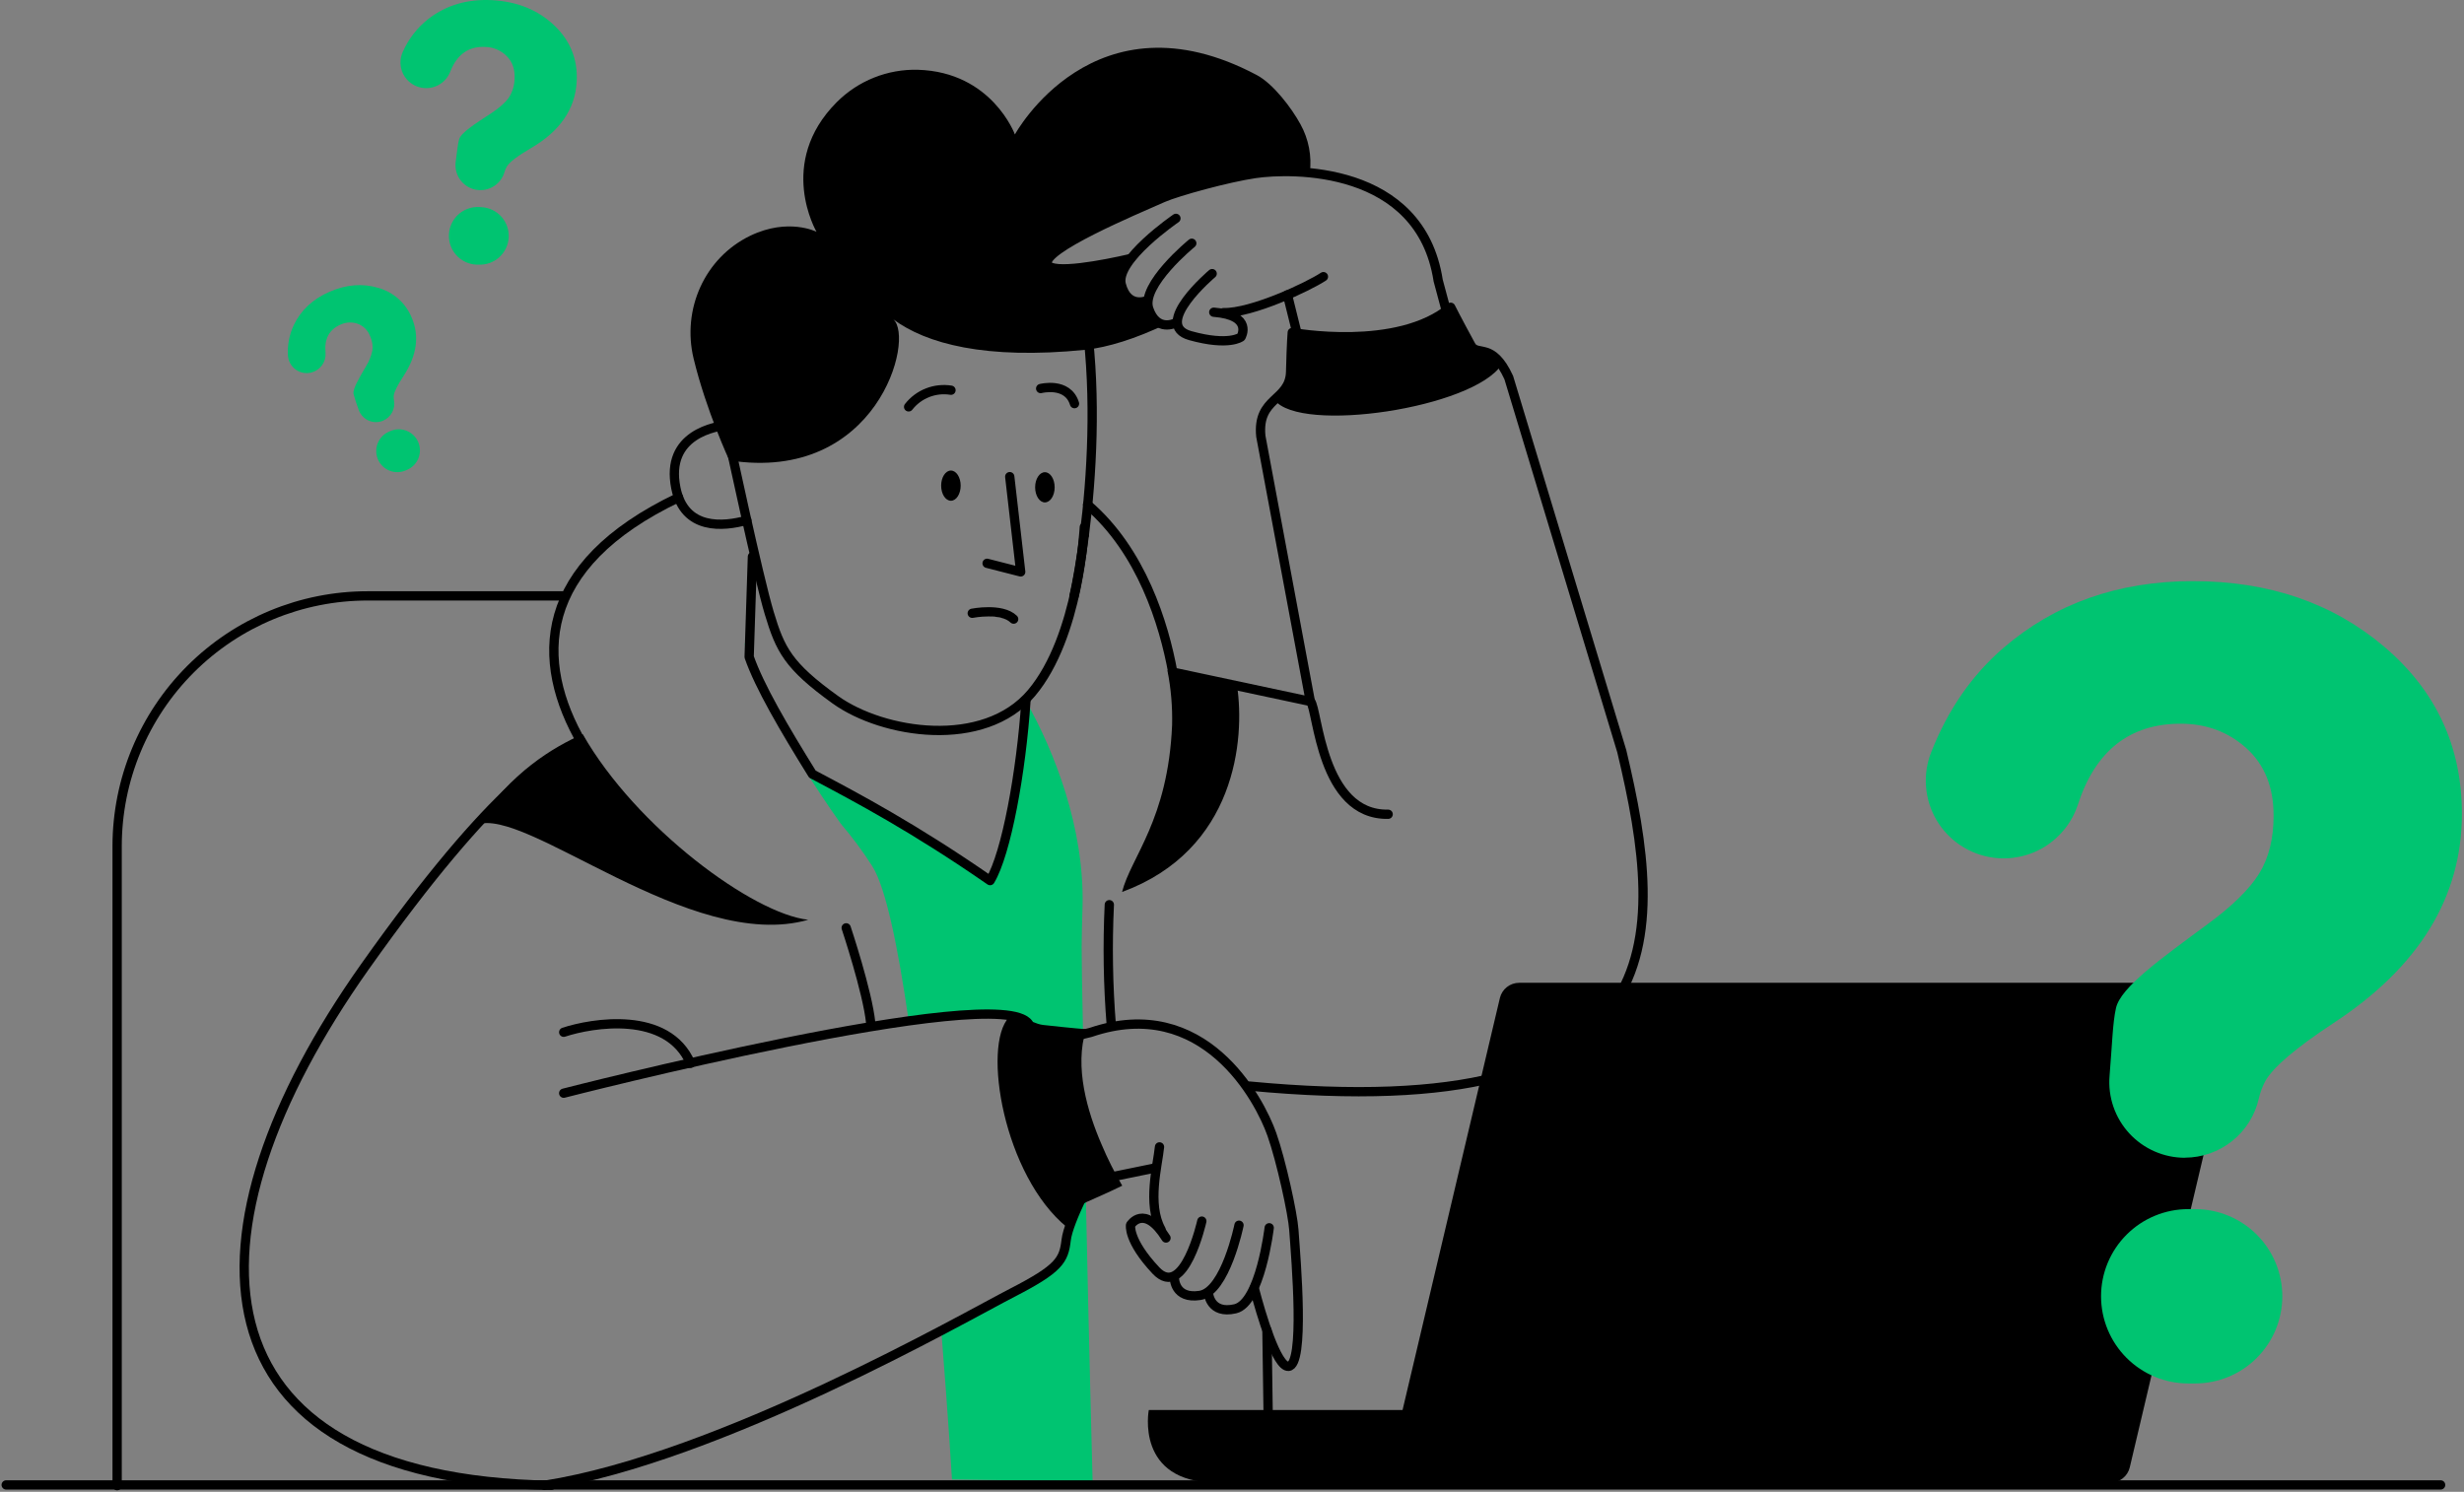 <svg width="398" height="241" viewBox="0 0 398 241" fill="none" xmlns="http://www.w3.org/2000/svg">
<rect x="0" y="0" width="398" height="241" fill="#808080" stroke="none"/>
<path d="M18.92 240.001V136.69C18.927 125.966 23.192 115.683 30.778 108.103C38.363 100.522 48.648 96.264 59.372 96.264H91.052" stroke="black" stroke-width="1.5" stroke-linecap="round" stroke-linejoin="round"/>
<path d="M136.682 149.892C136.682 149.892 140.134 160.231 140.64 165.237" stroke="black" stroke-width="1.5" stroke-linecap="round" stroke-linejoin="round"/>
<path d="M179.184 146.15C178.874 152.658 178.982 159.179 179.507 165.674" stroke="black" stroke-width="1.5" stroke-linecap="round" stroke-linejoin="round"/>
<path d="M211.678 113.314C212.882 114.556 213.347 131.744 224.224 131.54" stroke="black" stroke-width="1.5" stroke-linecap="round" stroke-linejoin="round"/>
<path d="M94.122 118.605C89.358 120.708 82.489 124.794 76.963 133.257C84.751 130.058 111.551 154.022 130.548 148.587C121.716 147.65 102.789 133.781 94.122 118.605Z" fill="black"/>
<path d="M109.604 80.37C86.553 91.343 86.236 106.766 94.071 120.176C89.959 120.825 80.007 126.429 58.945 156.169C28.623 198.982 30.077 238.93 89.057 239.948" stroke="black" stroke-width="1.5" stroke-linecap="round" stroke-linejoin="round"/>
<path d="M201.756 175.616V175.447C271.244 182.052 269.228 151.783 261.958 121.353L243.705 61C241.015 55.131 238.61 57.644 237.598 55.809C235.257 51.522 234.326 49.641 234.326 49.641C225.787 56.873 208.733 53.712 208.733 53.712C208.733 53.712 208.588 55.274 208.468 60.049C208.349 64.825 203.03 64.121 203.655 70.467L211.653 113.312L189.431 108.574C188.009 100.794 184.385 88.99 175.672 81.527" stroke="black" stroke-width="1.5" stroke-linecap="round" stroke-linejoin="round"/>
<path d="M205.005 239.793L204.644 214.915" stroke="black" stroke-width="1.5" stroke-linecap="round" stroke-linejoin="round"/>
<path d="M199.817 110.787C196.31 109.333 191.63 108.789 188.568 108.298C189.145 111.214 189.399 114.185 189.324 117.156C188.664 132.477 182.67 138.457 181.242 144.099C199.666 137.308 201.102 119.341 199.817 110.787Z" fill="black"/>
<path d="M172.201 200.342C171.815 203.582 171.07 204.943 163.491 208.84C161.557 209.834 157.483 211.992 152.024 214.729C153.155 228.715 153.769 239.002 153.769 239.002L176.485 239.319C176.485 239.319 175.857 215.939 175.366 192.187C174.106 194.735 172.434 198.37 172.201 200.342Z" fill="#00C471"/>
<path d="M174.86 146.286C175.151 133.754 170.352 121.461 165.714 113.236C164.963 124.677 162.514 137.939 159.926 142.264C147.711 133.792 138.55 128.935 131.227 125.067C126.6 117.607 122.694 110.956 121.007 106.131C121.031 105.401 121.054 104.659 121.077 103.915L120.28 103.993C122.316 110.703 126.708 120.242 135.799 133.056C137.656 135.223 139.358 137.518 140.891 139.925C143.061 143.325 145.05 152.943 146.781 164.937C156.893 163.532 164.728 163.256 166.15 165.411L174.936 167.092C174.61 150.34 174.706 153.126 174.86 146.286Z" fill="#00C471"/>
<path d="M186.558 188.687L173.043 191.452" stroke="black" stroke-width="1.5" stroke-linecap="round" stroke-linejoin="round"/>
<path d="M202.589 208.093C203.724 212.455 206.231 220.848 208.115 220.732C210.791 220.566 209.36 203.812 208.988 198.67C208.804 196.032 206.952 187.546 205.439 183.256C203.465 177.643 194.464 160.551 176.159 166.786L162.935 170.023" stroke="black" stroke-width="1.5" stroke-linecap="round" stroke-linejoin="round"/>
<path d="M187.29 185.277C187 188.252 185.255 194.508 187.532 198.617" stroke="black" stroke-width="1.5" stroke-linecap="round" stroke-linejoin="round"/>
<path d="M205.009 198.344C205.009 198.344 203.581 210.495 199.521 211.431C195.461 212.368 195.202 208.942 195.202 208.942" stroke="black" stroke-width="1.5" stroke-linecap="round" stroke-linejoin="round"/>
<path d="M200.132 197.929C200.132 197.929 197.939 208.64 193.818 209.271C189.697 209.902 189.697 206.488 189.697 206.488" stroke="black" stroke-width="1.5" stroke-linecap="round" stroke-linejoin="round"/>
<path d="M194.125 197.269C194.125 197.269 191.278 210.109 186.706 205.241C182.134 200.372 182.617 197.891 182.617 197.891C182.617 197.891 184.816 194.364 188.34 199.997" stroke="black" stroke-width="1.5" stroke-linecap="round" stroke-linejoin="round"/>
<path d="M172.388 198.297C162.107 189.956 158.62 168.95 162.965 164.352C163.14 162.897 166.479 165.355 168.491 165.579C173.348 166.12 175.442 166.268 175.442 166.268C173.473 172.323 175.666 179.646 177.92 184.855C178.887 187.157 180.006 189.391 181.27 191.544C180.883 191.739 179.322 192.51 175.608 194.138C173.467 195.089 173.014 196.695 172.388 198.297Z" fill="black"/>
<path d="M91.055 166.755C95.595 165.252 107.818 163.169 111.547 171.778" stroke="black" stroke-width="1.5" stroke-linecap="round" stroke-linejoin="round"/>
<path d="M91.051 176.602C91.051 176.602 161.592 158.484 166.152 165.399L176.863 189.349C176.863 189.349 172.588 197.1 172.21 200.343C171.832 203.585 171.079 204.943 163.5 208.841C155.921 212.738 116.324 235.483 87.942 239.948" stroke="black" stroke-width="1.5" stroke-linecap="round" stroke-linejoin="round"/>
<path d="M121.537 89.923C121.383 94.46 121.179 100.602 121.008 106.125C122.694 110.95 126.6 117.601 131.227 125.061C138.55 128.929 147.703 133.785 159.926 142.257C162.544 137.933 164.964 124.671 165.714 113.23" stroke="black" stroke-width="1.5" stroke-linecap="round" stroke-linejoin="round"/>
<path d="M117.813 68.634C115.623 68.829 107.428 70.138 109.164 78.813C110.542 85.715 116.851 85.101 120.628 84.048" stroke="black" stroke-width="1.5" stroke-linecap="round" stroke-linejoin="round"/>
<path d="M175.53 52.384C177.083 64.229 176.365 76.944 175.149 86.411" stroke="black" stroke-width="1.5" stroke-linecap="round" stroke-linejoin="round"/>
<path d="M175.149 86.398C174.64 90.383 174.041 93.788 173.486 96.304" stroke="black" stroke-width="1.5" stroke-linecap="round" stroke-linejoin="round"/>
<path d="M124.261 70.707L117.804 71.219C117.804 71.219 122.481 93.154 124.252 99.037C126.023 104.921 127.28 107.544 134.937 113.043C142.595 118.543 158.902 121.102 166.614 111.956C174.327 102.809 175.147 85.147 175.147 85.147" stroke="black" stroke-width="1.5" stroke-linecap="round" stroke-linejoin="round"/>
<path d="M157.042 99.072C157.042 99.072 161.797 98.127 163.731 100.017L157.042 99.072Z" fill="white"/>
<path d="M157.042 99.072C157.042 99.072 161.797 98.127 163.731 100.017L157.042 99.072Z" fill="url(#paint0_linear)"/>
<path d="M157.042 99.072C157.042 99.072 161.797 98.127 163.731 100.017" stroke="black" stroke-width="1.5" stroke-linecap="round" stroke-linejoin="round"/>
<path d="M163.1 77.001L164.869 92.389L159.442 91.002" stroke="black" stroke-width="1.5" stroke-linecap="round" stroke-linejoin="round"/>
<path d="M168.777 81.163C169.648 81.163 170.354 80.071 170.354 78.723C170.354 77.375 169.648 76.283 168.777 76.283C167.907 76.283 167.201 77.375 167.201 78.723C167.201 80.071 167.907 81.163 168.777 81.163Z" fill="black"/>
<path d="M153.596 80.895C154.467 80.895 155.173 79.803 155.173 78.455C155.173 77.108 154.467 76.015 153.596 76.015C152.726 76.015 152.02 77.108 152.02 78.455C152.02 79.803 152.726 80.895 153.596 80.895Z" fill="black"/>
<path d="M146.766 65.727C147.562 64.708 148.616 63.92 149.82 63.447C151.024 62.974 152.332 62.832 153.609 63.037" stroke="black" stroke-width="1.5" stroke-linecap="round" stroke-linejoin="round"/>
<path d="M168.095 62.768C168.095 62.768 172.457 61.634 173.559 65.208" stroke="black" stroke-width="1.5" stroke-linecap="round" stroke-linejoin="round"/>
<path d="M185.537 49.888C185.153 48.765 185.59 47.398 186.392 46.023L186.183 45.787L185.197 48.55C185.197 48.55 182.111 49.879 181.093 45.933C180.779 44.726 181.492 43.254 182.626 41.797L182.594 41.759C178.304 42.754 169.923 44.377 169.167 42.69C168.099 40.302 183.222 33.965 187.829 31.929C190.191 30.897 198.363 28.654 202.766 28.015C205.687 27.643 208.641 27.611 211.569 27.919C211.91 25.212 211.382 22.468 210.063 20.081C208.635 17.446 205.651 13.528 203.002 12.124C176.743 -1.804 163.932 21.721 163.932 21.721C163.932 21.721 160.235 11.632 148.27 11.272C145.843 11.206 143.429 11.637 141.174 12.537C138.919 13.437 136.872 14.788 135.157 16.506C125.359 26.328 131.891 37.446 131.891 37.446C131.891 37.446 127.328 35.12 121.174 38.089C113.822 41.646 110.122 49.972 112.033 57.915C114.069 66.349 117.809 74.379 117.809 74.379C141.704 78.078 147.811 54.617 144.292 51.589C149.591 55.51 159.124 58.136 175.271 56.513C178.967 56.129 183.501 54.675 188.117 52.471C187.224 52.348 186.186 51.767 185.537 49.888Z" fill="black"/>
<path d="M207.958 47.637L211.759 62.938L233.353 56.551" stroke="black" stroke-width="1.5" stroke-linecap="round" stroke-linejoin="round"/>
<path d="M182.61 41.77C178.32 42.765 169.939 44.388 169.182 42.701C168.115 40.313 183.238 33.976 187.845 31.94C190.206 30.908 198.379 28.666 202.782 28.026C208.526 27.197 229.407 26.668 232.301 45.307L235.393 56.833L214.854 62.922" stroke="black" stroke-width="1.5" stroke-linecap="round" stroke-linejoin="round"/>
<path d="M213.767 44.693C211.333 46.298 202.198 50.62 197.612 50.509" stroke="black" stroke-width="1.5" stroke-linecap="round" stroke-linejoin="round"/>
<path d="M189.943 35.277C189.943 35.277 180.09 42.01 181.111 45.95C182.132 49.891 185.214 48.568 185.214 48.568" stroke="black" stroke-width="1.5" stroke-linecap="round" stroke-linejoin="round"/>
<path d="M192.504 39.298C192.504 39.298 184.242 46.039 185.553 49.887C186.865 53.735 189.84 52.182 189.84 52.182" stroke="black" stroke-width="1.5" stroke-linecap="round" stroke-linejoin="round"/>
<path d="M195.796 44.205C195.796 44.205 185.989 52.474 192.262 54.221C198.535 55.969 200.464 54.434 200.464 54.434C200.464 54.434 202.517 50.944 196.055 50.438" stroke="black" stroke-width="1.5" stroke-linecap="round" stroke-linejoin="round"/>
<path d="M205.874 64.612C210 70.083 237.961 65.962 242.562 58.895C240.357 55.87 238.601 57.595 237.618 55.809C235.276 51.522 234.346 49.641 234.346 49.641C229.489 53.756 221.872 54.506 216.207 54.39C213.708 54.368 211.215 54.18 208.741 53.828C208.706 54.262 208.587 55.998 208.485 60.052C208.436 62.399 207.121 63.426 205.874 64.612Z" fill="black"/>
<path d="M358.461 158.769H245.384C244.663 158.769 243.963 159.012 243.398 159.459C242.833 159.906 242.435 160.531 242.269 161.232L226.55 227.78H185.56C185.56 227.78 183.289 239.512 196.536 239.512H340.898C341.619 239.512 342.318 239.269 342.884 238.822C343.449 238.375 343.847 237.75 344.013 237.049L361.573 162.704C361.684 162.234 361.687 161.746 361.583 161.275C361.478 160.804 361.268 160.362 360.969 159.984C360.67 159.605 360.289 159.299 359.854 159.089C359.42 158.879 358.944 158.769 358.461 158.769Z" fill="black"/>
<path d="M352.921 187.033C351.233 187.034 349.562 186.683 348.016 186.005C346.469 185.327 345.08 184.336 343.936 183.094C342.792 181.852 341.918 180.386 341.369 178.789C340.82 177.192 340.608 175.498 340.747 173.815C341.183 168.545 341.242 165.3 341.785 162.854C342.53 159.492 349.056 154.865 356.618 149.269C360.594 146.349 363.36 143.63 364.915 141.112C366.47 138.593 367.246 135.469 367.242 131.741C367.242 127.14 365.781 123.519 362.859 120.879C359.937 118.238 356.399 116.916 352.244 116.912C343.99 116.912 338.448 121.283 335.617 130.025C334.685 132.839 332.792 135.234 330.27 136.79C327.748 138.346 324.758 138.964 321.826 138.535C319.947 138.264 318.155 137.572 316.583 136.508C315.011 135.445 313.7 134.039 312.75 132.397C311.8 130.754 311.235 128.917 311.097 127.024C310.959 125.131 311.253 123.232 311.955 121.469C314.656 114.636 318.528 109.046 323.571 104.697C331.929 97.488 342.139 93.883 354.201 93.881C366.509 93.881 376.827 97.424 385.157 104.511C393.486 111.597 397.655 120.58 397.662 131.459C397.662 144.948 390.732 156.23 376.871 165.306C370.839 169.284 367.187 172.392 365.916 174.63C365.424 175.545 365.062 176.523 364.839 177.538C364.211 180.227 362.694 182.626 360.533 184.347C358.373 186.067 355.695 187.009 352.933 187.019L352.921 187.033ZM354.573 223.492H353.456C349.722 223.492 346.141 222.009 343.5 219.368C340.859 216.728 339.375 213.147 339.374 209.413C339.374 207.564 339.739 205.732 340.446 204.024C341.154 202.315 342.191 200.763 343.499 199.455C344.807 198.148 346.359 197.11 348.067 196.403C349.776 195.695 351.607 195.331 353.456 195.331H354.573C356.422 195.331 358.253 195.695 359.962 196.403C361.67 197.111 363.222 198.148 364.53 199.456C365.837 200.763 366.874 202.316 367.581 204.024C368.289 205.733 368.653 207.564 368.652 209.413C368.652 213.147 367.169 216.728 364.529 219.368C361.888 222.008 358.307 223.492 354.573 223.492Z" fill="#00C471"/>
<path d="M61.909 67.949C61.534 68.112 61.129 68.194 60.72 68.192C60.311 68.191 59.907 68.104 59.533 67.938C59.16 67.772 58.824 67.531 58.548 67.229C58.273 66.927 58.062 66.571 57.931 66.184C57.614 65.354 57.339 64.508 57.108 63.651C56.951 62.834 57.951 61.179 59.097 59.207C59.608 58.407 59.967 57.52 60.156 56.589C60.245 55.8 60.112 55.001 59.772 54.283C59.6 53.825 59.33 53.409 58.981 53.066C58.632 52.722 58.212 52.459 57.751 52.294C56.853 51.988 55.872 52.039 55.011 52.436C53.177 53.231 52.366 54.736 52.58 56.95C52.643 57.664 52.453 58.378 52.043 58.966C51.633 59.554 51.029 59.979 50.337 60.167C49.894 60.287 49.429 60.306 48.977 60.221C48.526 60.136 48.099 59.95 47.73 59.676C47.361 59.403 47.059 59.049 46.846 58.642C46.633 58.235 46.515 57.785 46.501 57.325C46.422 55.656 46.753 53.994 47.467 52.483C48.63 50.079 50.551 48.296 53.228 47.135C55.962 45.948 58.595 45.742 61.127 46.515C62.326 46.852 63.432 47.458 64.362 48.287C65.291 49.115 66.02 50.144 66.493 51.296C67.794 54.292 67.341 57.465 65.135 60.815C64.177 62.279 63.664 63.32 63.596 63.939C63.577 64.191 63.591 64.444 63.64 64.692C63.76 65.35 63.654 66.028 63.34 66.618C63.026 67.208 62.522 67.675 61.909 67.943V67.949ZM65.783 75.886L65.536 75.993C65.126 76.172 64.684 76.267 64.236 76.275C63.789 76.282 63.344 76.201 62.928 76.037C62.512 75.872 62.132 75.627 61.811 75.316C61.489 75.005 61.232 74.633 61.054 74.222C60.694 73.394 60.677 72.457 61.008 71.617C61.338 70.776 61.989 70.101 62.817 69.741L63.064 69.633C63.475 69.455 63.916 69.359 64.364 69.352C64.811 69.344 65.256 69.425 65.672 69.59C66.088 69.754 66.468 69.999 66.789 70.311C67.111 70.622 67.368 70.993 67.546 71.404C67.906 72.232 67.923 73.17 67.593 74.01C67.262 74.85 66.611 75.525 65.783 75.886Z" fill="#00C471"/>
<path d="M77.388 30.71C76.831 30.681 76.285 30.536 75.787 30.284C75.288 30.033 74.848 29.681 74.492 29.25C74.137 28.82 73.875 28.32 73.722 27.783C73.57 27.246 73.531 26.683 73.607 26.13C73.849 24.399 73.927 23.332 74.151 22.535C74.442 21.442 76.687 20.034 79.29 18.33C80.647 17.44 81.609 16.594 82.175 15.791C82.766 14.883 83.091 13.829 83.115 12.746C83.198 11.228 82.782 10.007 81.867 9.084C80.958 8.162 79.729 7.625 78.435 7.584C75.721 7.433 73.815 8.772 72.718 11.603C72.359 12.513 71.69 13.268 70.831 13.735C69.971 14.202 68.974 14.351 68.015 14.156C67.399 14.034 66.819 13.772 66.32 13.392C65.82 13.012 65.413 12.524 65.129 11.964C64.846 11.403 64.694 10.786 64.685 10.158C64.675 9.53 64.808 8.909 65.075 8.34C66.002 6.259 67.426 4.437 69.222 3.035C72.107 0.817 75.537 -0.185 79.511 0.028C83.567 0.253 86.904 1.61 89.522 4.1C92.139 6.589 93.348 9.626 93.148 13.211C92.902 17.657 90.41 21.248 85.674 23.984C83.615 25.188 82.355 26.145 81.893 26.857C81.715 27.152 81.578 27.47 81.486 27.802C81.23 28.677 80.686 29.44 79.942 29.968C79.198 30.495 78.299 30.757 77.388 30.71ZM77.269 42.751H76.9C75.669 42.682 74.516 42.127 73.694 41.209C72.872 40.291 72.447 39.084 72.514 37.853C72.545 37.242 72.697 36.643 72.96 36.09C73.223 35.537 73.593 35.042 74.048 34.633C74.503 34.223 75.034 33.907 75.611 33.703C76.188 33.499 76.8 33.411 77.411 33.444L77.781 33.465C78.392 33.499 78.991 33.653 79.543 33.92C80.095 34.186 80.589 34.558 80.996 35.016C81.404 35.473 81.717 36.007 81.918 36.585C82.118 37.164 82.203 37.777 82.166 38.388C82.091 39.615 81.534 40.762 80.617 41.579C79.699 42.397 78.496 42.818 77.269 42.751Z" fill="#00C471"/>
<path d="M1 239.885L394.224 239.885" stroke="black" stroke-width="1.5" stroke-linecap="round" stroke-linejoin="round"/>
<defs>
<linearGradient id="paint0_linear" x1="160.386" y1="98.836" x2="160.386" y2="100.017" gradientUnits="userSpaceOnUse">
<stop stop-color="white"/>
<stop offset="1" stop-color="white" stop-opacity="0"/>
</linearGradient>
</defs>
</svg>
